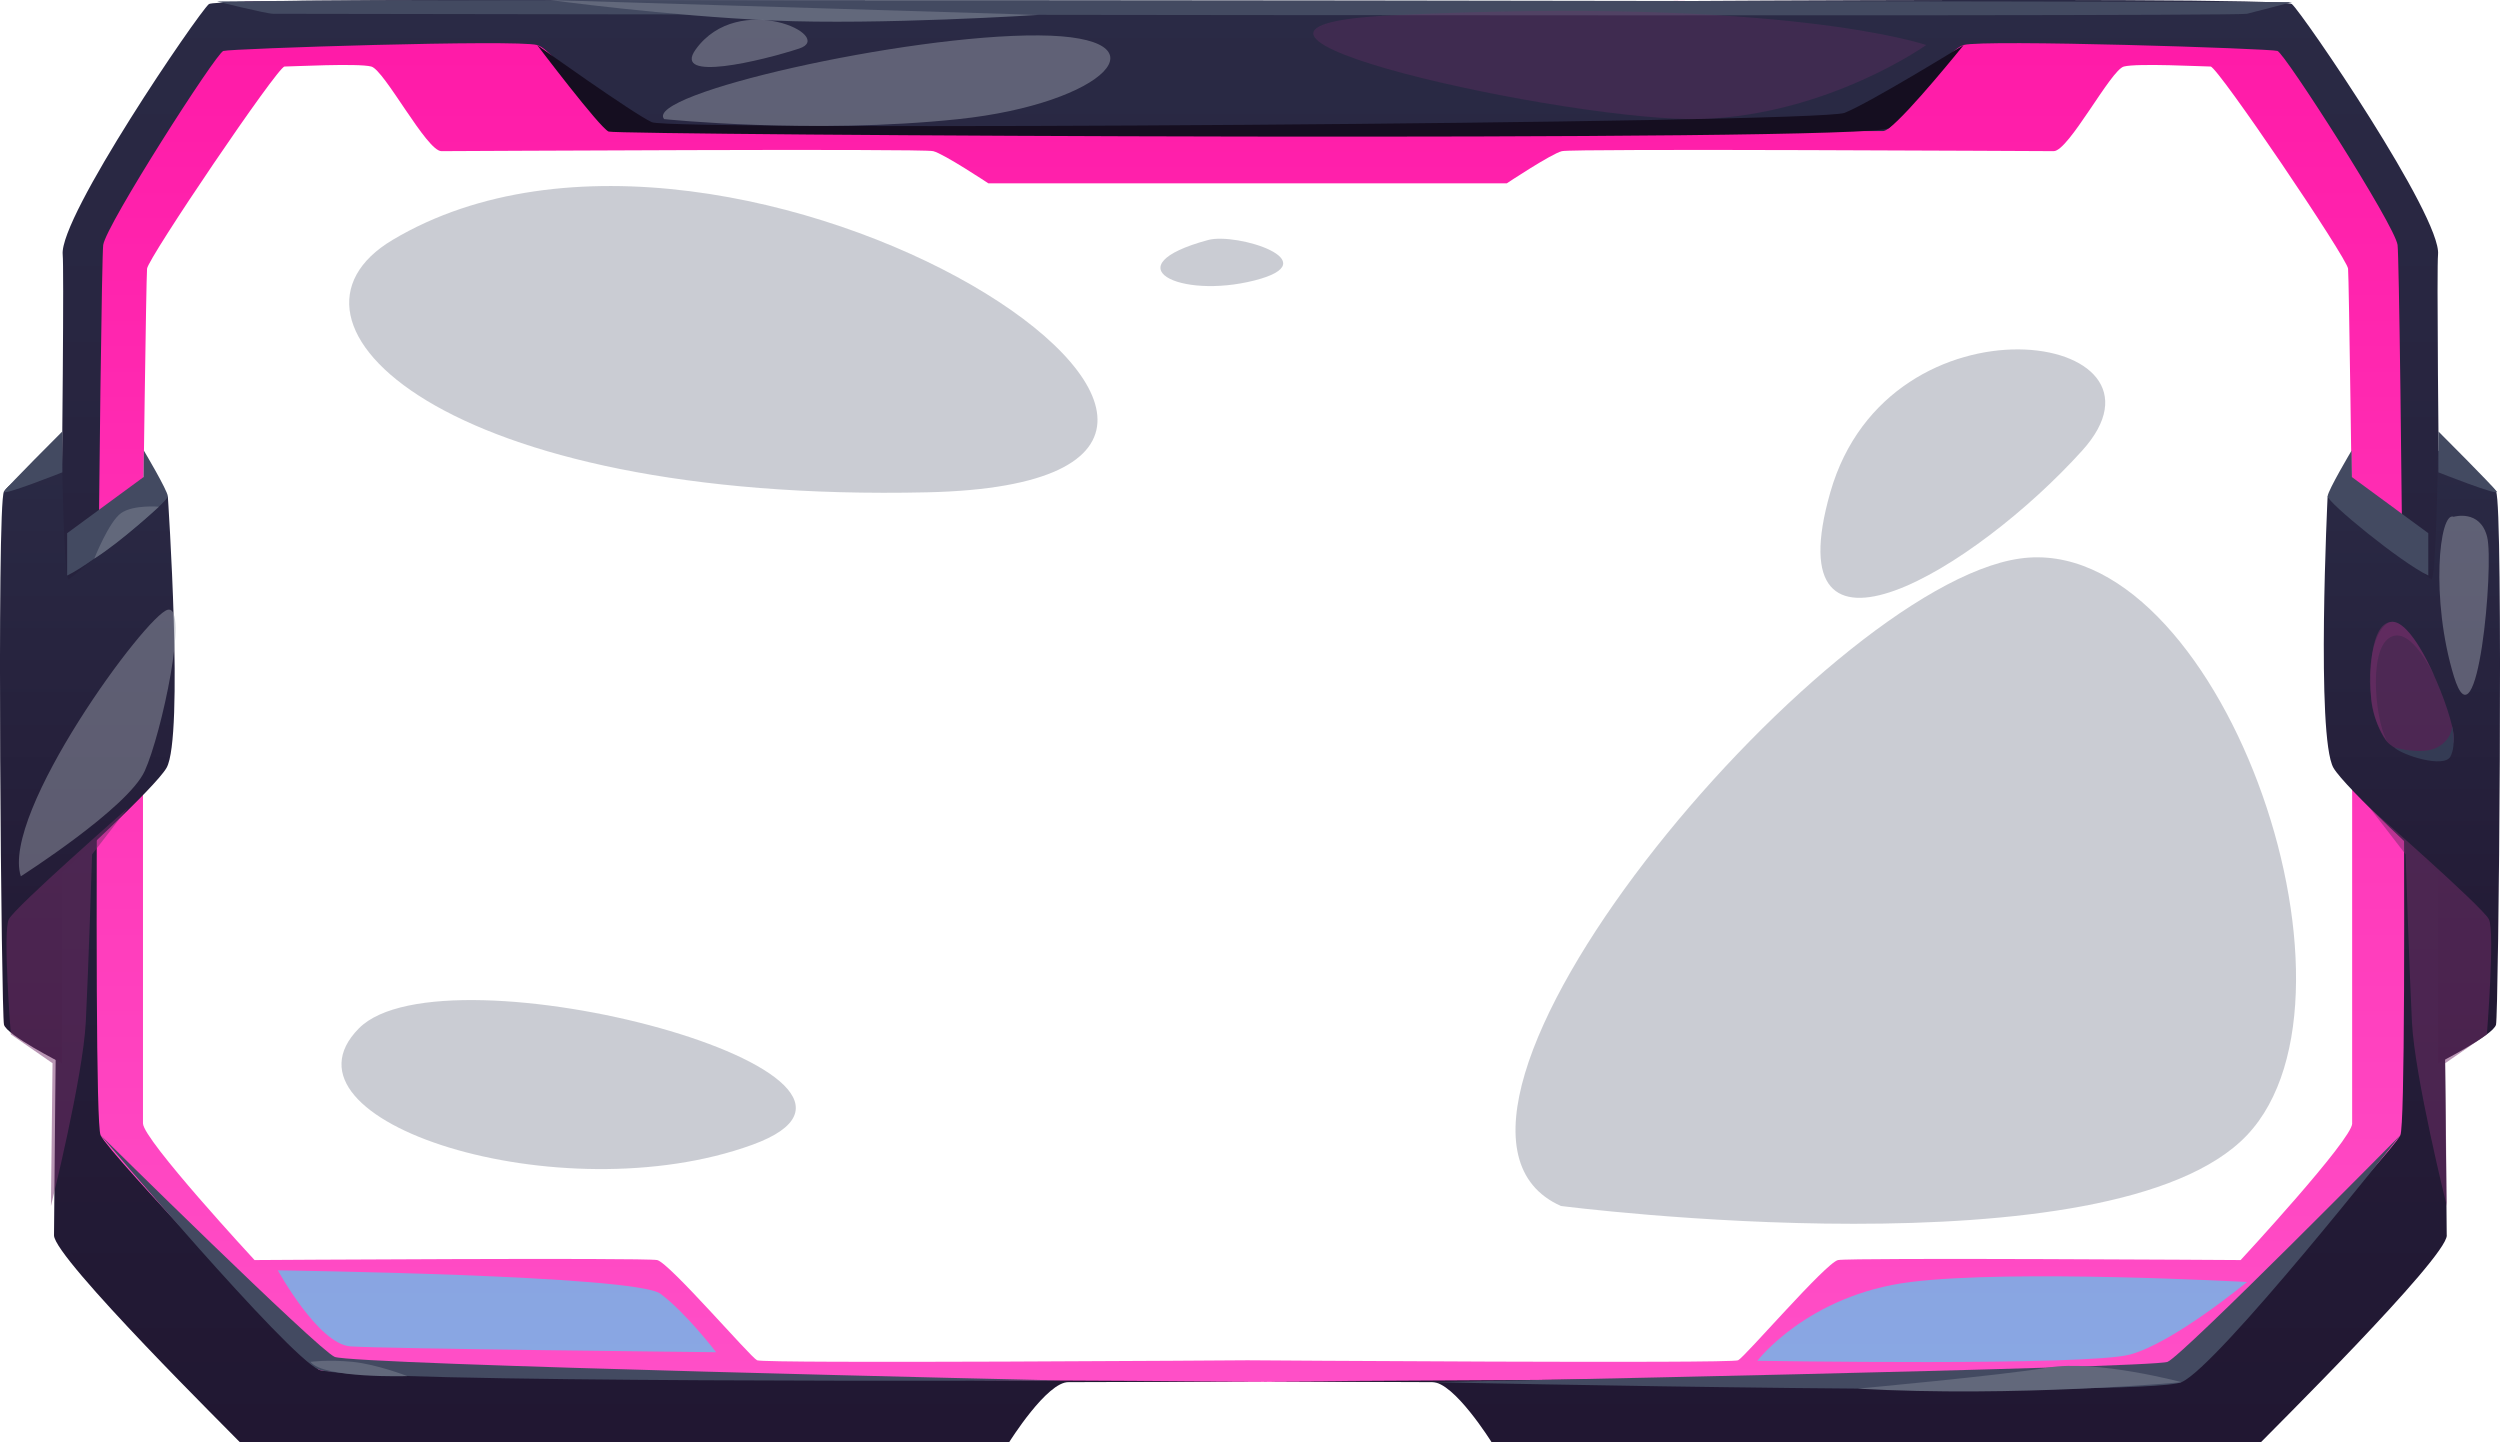 <?xml version="1.0" encoding="UTF-8"?><svg xmlns="http://www.w3.org/2000/svg" xmlns:xlink="http://www.w3.org/1999/xlink" viewBox="0 0 780 450"><defs><style>.g{fill:#15ffff;}.g,.h{mix-blend-mode:soft-light;}.g,.h,.i{opacity:.5;}.j{fill:url(#c);}.k{isolation:isolate;}.l{fill:#434a61;}.m{fill:#343b54;}.n{fill:url(#f);}.o{fill:#62687b;}.p{fill:url(#b);}.i,.q{fill:#742f6b;mix-blend-mode:multiply;}.r{fill:url(#d);}.q{opacity:.3;}.s{fill:url(#e);}.t{fill:#150e20;}.u{fill:#969aa7;}</style><linearGradient id="b" x1="372.19" y1="448.3" x2="372.19" y2="17.37" gradientTransform="translate(17.07 -17.07)" gradientUnits="userSpaceOnUse"><stop offset="0" stop-color="#ff4fc7"/><stop offset="1" stop-color="#ff19a7"/></linearGradient><linearGradient id="c" x1="188.98" y1="467.07" x2="188.98" y2="17.07" gradientTransform="translate(17.07 -17.07)" gradientUnits="userSpaceOnUse"><stop offset="0" stop-color="#211732"/><stop offset="1" stop-color="#2a2a45"/></linearGradient><linearGradient id="d" x1="558.45" x2="558.45" y2="17.07" xlink:href="#c"/><linearGradient id="e" x1="735.44" y1="348.8" x2="735.44" y2="157.65" xlink:href="#c"/><linearGradient id="f" x1="1024.8" y1="348.8" x2="1024.8" y2="157.65" gradientTransform="translate(1052.05 -17.07) rotate(-180) scale(1 -1)" xlink:href="#c"/></defs><g class="k"><g id="a"><g><path class="p" d="M710.57,12.6L525.67,.3,76.31,.53,30.99,67.01l-7.79,298.32,50.34,65.9s611.06-.23,615.85,0c5.02,0,65.93-60.41,65.93-72.25V87.51c0-6.47-32.73-74.22-44.74-74.91Zm23.32,337.9c0,5.05-34.81,42.64-34.81,42.64,0,0-121.75-.8-125.62,0-3.81,.86-28.98,30.18-31.17,31.27-2.19,1.09-153.04,0-153.04,0,0,0-150.84,1.09-153.04,0-2.19-1.09-27.36-30.41-31.17-31.27-3.87-.8-125.62,0-125.62,0,0,0-34.81-37.59-34.81-42.64V163.08s.98-75.98,1.27-79.25c.29-3.27,40.76-63.07,42.89-63.07s22.98-1.09,27.07,0c4.1,1.09,17.26,26.4,21.88,26.4s150.15-.86,153.44,0c3.29,.8,17.2,10.04,17.2,10.04h161.76s13.91-9.24,17.2-10.04c3.29-.86,148.77,0,153.44,0s17.78-25.31,21.88-26.4c4.1-1.09,24.88,0,27.07,0s42.6,59.8,42.89,63.07c.29,3.27,1.27,79.25,1.27,79.25v187.42Z"/><path class="j" d="M395.26,431c-36.72,.17-61.83,.23-61.83,.23-6.75-.23-18.59,18.77-18.59,18.77H74.87c-1.73-1.91-58.02-57.47-58.02-64.57,.81-101.71,3.52-297.22,2.71-306C18.41,67.7,61.76,4.23,65.17,1.28c3.35-2.89,324.78,0,324.78,0,.06,0,.12,.06,.17,.12,5.37,2.2-.35,39.51-.35,39.51H192.92c-4.21,.52-18.82-25.01-25.34-26.86-6.47-1.79-95.66,1.1-97.91,1.85-2.25,.69-36.6,54.29-37.47,60.53-.81,6.18-3.64,271.69-.81,277.76,2.77,6.06,64.14,70.23,68.12,73.18,2.94,2.2,199.74,3.29,295.74,3.64Z"/><path class="r" d="M763.4,385.43c0,7.1-56.29,62.67-58.02,64.57h-239.98s-11.83-19-18.59-18.77c0,0-20.49-.06-51.55-.23,99.06-.46,282.64-1.56,285.53-3.64,3.93-2.95,65.29-67.11,68.12-73.18,2.77-6.06,0-271.58-.87-277.76-.87-6.24-35.21-59.84-37.47-60.53-2.25-.75-91.44-3.64-97.91-1.85-6.47,1.85-21.13,27.38-25.34,26.86h-197.55s-5.02-37.31,.35-39.51c.06-.06,.12-.12,.17-.12,0,0,321.43-2.89,324.78,0,3.41,2.95,46.76,66.42,45.6,78.15-.81,8.78,1.91,204.29,2.71,306Z"/><path class="s" d="M760.67,140.58s15.73,8.94,18.09,12.77c2.36,3.83,.79,163.06,0,166.34-.79,3.28-18.09,12.04-18.09,12.04v-59.46s-29.15-26.57-32.64-32.72c-5.46-9.65-1.81-84.74-1.81-84.74,0,0,30.77,25.17,32.34,25.9,1.57,.73,2.1-40.13,2.1-40.13Z"/><path class="n" d="M19.33,140.58s-15.73,8.94-18.09,12.77c-2.36,3.83-.79,163.06,0,166.34,.79,3.28,18.09,12.04,18.09,12.04v-59.46s29.16-26.57,32.64-32.72c5.46-9.65,.39-84.74,.39-84.74,0,0-29.36,25.17-30.93,25.9-1.57,.73-2.1-40.13-2.1-40.13Z"/><path class="l" d="M67.75,.46s15.31,3.84,17.5,3.84,611.44,1.09,615.81,0c4.38-1.09,14.04-3.65,14.04-3.65,0,0-563.13-1.29-647.35-.19Z"/><path class="l" d="M20.95,179.56v-13.2l23.83-17.51,.11-8.26s7.35,12.37,7.47,14.23c.12,1.86-22.78,20.62-31.41,24.75Z"/><path class="l" d="M19.45,134.61S2.37,151.66,1.25,153.35c-1.13,1.69,18.2-5.98,18.2-5.98v-12.76Z"/><path class="l" d="M757.63,179.56v-13.2l-23.83-17.51-.11-8.26s-7.35,12.37-7.47,14.23c-.12,1.86,22.78,20.62,31.41,24.75Z"/><path class="l" d="M760.78,134.61s17.07,17.05,18.2,18.74c1.13,1.69-18.2-5.98-18.2-5.98v-12.76Z"/><path class="t" d="M167.58,14.05s29.79,21.31,35.8,24.08c6.02,2.78,363.99,.37,372.14-2.92,8.14-3.28,37.15-21.16,37.15-21.16,0,0-17.25,21.45-23.31,25.93-6.06,4.48-396.73,2.17-399.46,1.07s-22.31-27-22.31-27Z"/><path class="q" d="M434.18,4.79c-79.57,3.87,57.38,33.65,96.81,32.33,39.43-1.32,69.99-23.07,69.99-23.07,0,0-43.75-15.25-166.81-9.26Z"/><path class="l" d="M446.81,431.23s224.72-4.4,229.46-6.33c4.74-1.93,72.63-70.72,72.63-70.72,0,0-56.96,72.17-68.26,77.05-11.3,4.88-233.83,0-233.83,0Z"/><path class="l" d="M31.4,354.18s67.53,66.7,73,69.16c5.47,2.46,226.96,7.37,226.96,7.37,0,0-221.95,.94-231.84-3.36-9.89-4.29-68.12-73.18-68.12-73.18Z"/><g><path class="i" d="M744.25,230.78c-7.34-10.55-5.76-32.89,.94-36.48,6.7-3.59,18.66,23.95,20.33,34.6,1.66,10.64-17.21,7.73-21.27,1.88Z"/><path class="i" d="M745.15,231.82c-3.72-4.86-6.58-28.27,.29-32.8,6.86-4.53,14.36,12.57,14.36,12.57,0,0-7.48-18.41-13.92-17.54s-6.63,16.11-6.07,23.94,5.34,13.83,5.34,13.83Z"/><path class="m" d="M747.02,233.21s8.67,2.48,13.36,0c4.69-2.48,4.69-6.61,4.69-6.61,0,0,1.4,5.66-.53,9.42-1.93,3.77-14.99-.36-17.51-2.82Z"/></g><path class="o" d="M171.71,.02s36.05,4.92,69.41,6.38c33.36,1.46,82.95-1.75,82.95-1.75L171.71,.02Z"/><path class="o" d="M579.65,433.25s44.03-4.04,59.34-6.56c15.31-2.52,41.65,4.55,41.65,4.55,0,0-51.77,4.81-100.99,2.02Z"/><path class="o" d="M29.42,174.28s4.56-11.55,8.39-14.21c3.83-2.66,11.75-1.98,11.75-1.98,0,0-11.67,10.91-20.14,16.19Z"/><path class="o" d="M96.86,424.9s5.48-.77,13.14,0c7.66,.77,17.09,4.44,17.09,4.44,0,0-26.13,.81-30.22-4.44Z"/><path class="i" d="M739.41,252.13s35.22,30.86,37.13,34.69c1.91,3.83-.63,35.9-.63,35.9l-13.01,9.01,.5,44.55s-10.02-40.22-10.88-57.45c-.86-17.24-1.96-52.26-1.96-52.26l-11.15-14.45Z"/><path class="i" d="M39.88,252.13S4.66,282.99,2.75,286.82c-1.91,3.83,.63,35.9,.63,35.9l13.01,9.01-.5,44.55s10.02-40.22,10.88-57.45c.86-17.24,1.96-52.26,1.96-52.26l11.15-14.45Z"/><path class="g" d="M548.3,424.56s15.68-20.55,47.76-24.57c32.09-4.01,105,0,105,0,0,0-22.91,18.95-36.46,22.62-13.55,3.67-116.31,1.95-116.31,1.95Z"/><path class="g" d="M86.71,396.35s111.44,1.46,119.34,7.3c7.9,5.84,17.38,18.24,17.38,18.24,0,0-104.1-1.09-114.12-1.82-10.02-.74-22.61-23.71-22.61-23.71Z"/><g class="h"><path class="u" d="M487.04,376.28c-59.07-26.26,81.31-193.17,143.11-202.01,61.8-8.84,112.84,135.63,70.92,179.9-41.92,44.28-214.02,22.1-214.02,22.1Z"/><path class="u" d="M571.06,153.59c-17.71,61.98,45.05,24.15,78.59-13.01,33.54-37.16-60.2-51.36-78.59,13.01Z"/><path class="u" d="M122.44,74.88c-42.33,25.28,15.31,82.19,166.99,78.72,151.67-3.48-59.62-142.83-166.99-78.72Z"/><path class="u" d="M376.93,74.88c-30.11,8.15-8.93,18.58,14.49,12.62,23.42-5.96-5.58-15.03-14.49-12.62Z"/><path class="u" d="M111.98,320.84c-28.74,29.03,62.97,58.08,122.76,36.33,59.79-21.74-96.04-63.33-122.76-36.33Z"/><path class="u" d="M6.5,273.41C.17,253.71,45.72,191.7,52.36,190.24c6.64-1.46-1.95,38.8-7.22,50.34-5.27,11.54-38.65,32.83-38.65,32.83Z"/><path class="u" d="M207.21,37.16c-6.56-7.78,75.38-26.39,116.85-26.11,41.47,.27,20.69,21.29-24.98,26.11-45.66,4.82-91.88,0-91.88,0Z"/><path class="u" d="M217.06,15.42c-7.46,10.36,20.51,3.56,32.27-.27,11.76-3.83-18.87-18.33-32.27,.27Z"/><path class="u" d="M765.55,161.24c-4.52-1.91-7.29,25.72,.07,49.79,7.36,24.08,12.56-34.75,10.37-43.5-2.19-8.75-10.44-6.29-10.44-6.29Z"/></g></g></g></g></svg>